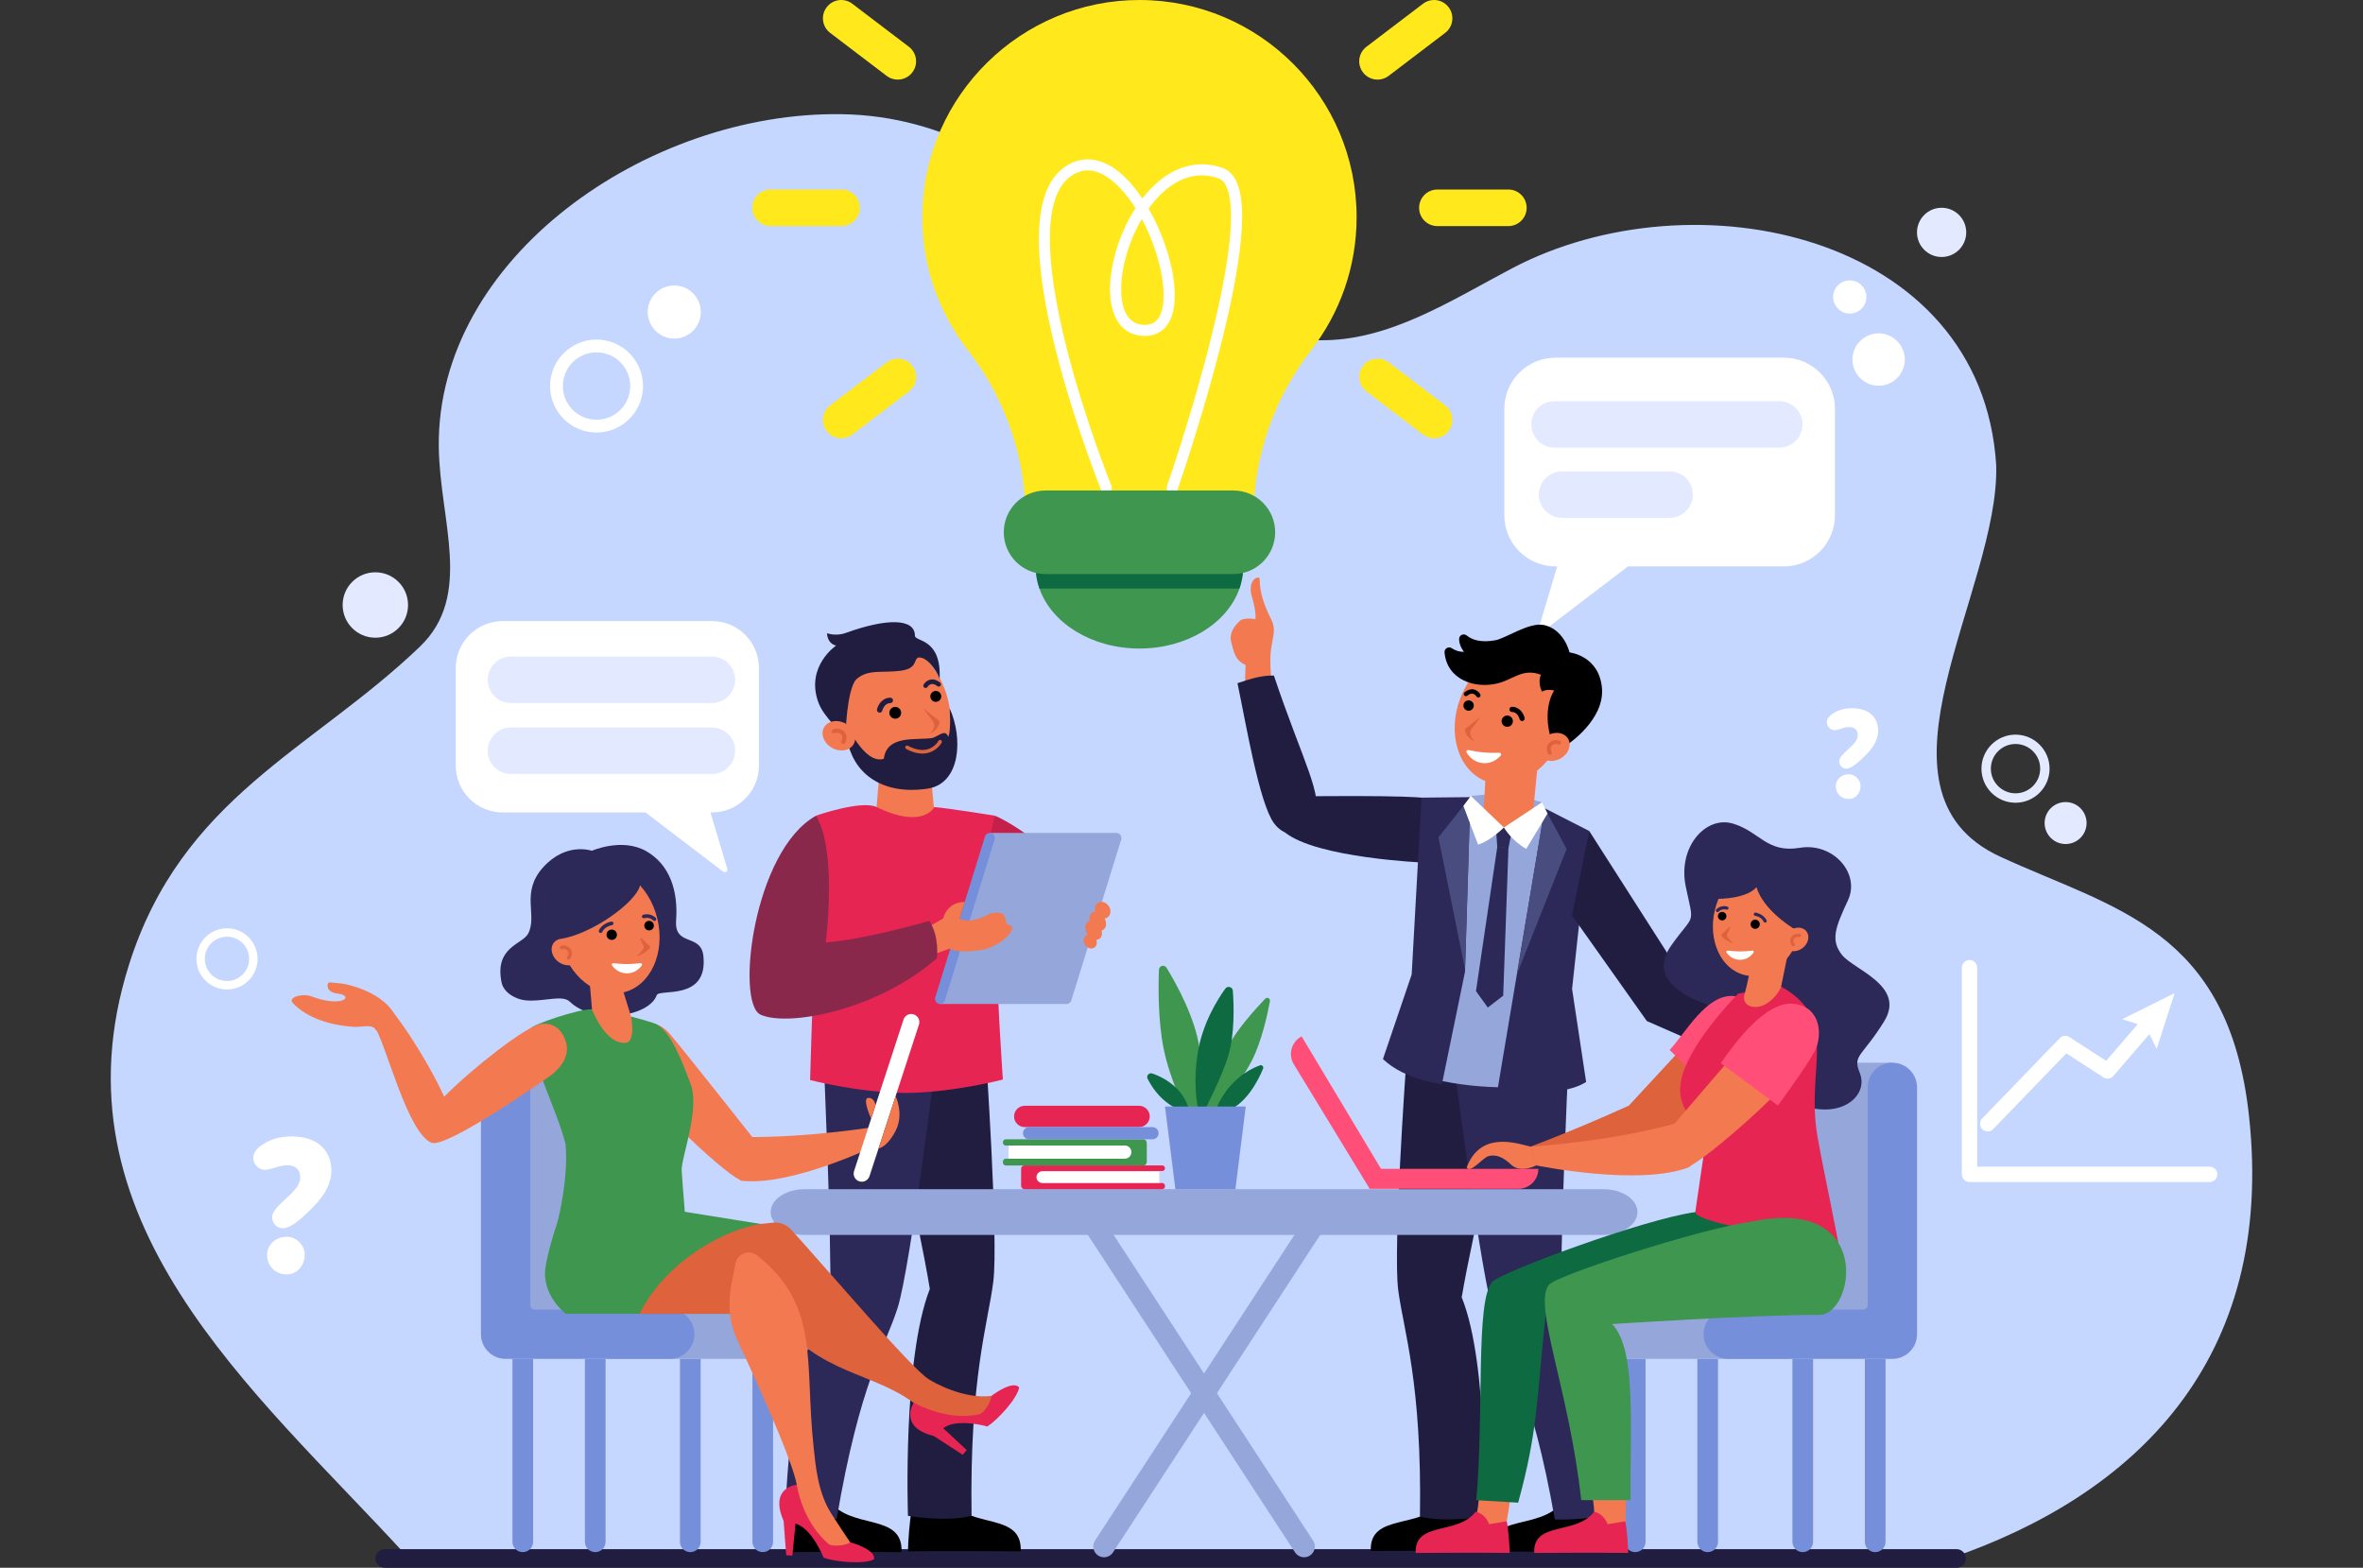 <?xml version="1.0" encoding="utf-8"?>
<!-- Generator: Adobe Illustrator 26.0.3, SVG Export Plug-In . SVG Version: 6.00 Build 0)  -->
<svg version="1.1" id="Layer_1" xmlns="http://www.w3.org/2000/svg" xmlns:xlink="http://www.w3.org/1999/xlink" x="0px" y="0px"
	 viewBox="0 0 526 349" style="enable-background:new 0 0 526 349;" xml:space="preserve">
<rect x="0" y="0" width="526" height="349" fill="#333333" stroke="none"/>
<style type="text/css">
	.st0{fill:#C5D6FF;}
	.st1{fill:#FFFFFF;}
	.st2{fill:#E3EAFF;}
	.st3{fill:#201D40;}
	.st4{fill:#F37A50;}
	.st5{fill:#DE623C;}
	.st6{fill:#2C2858;}
	.st7{fill:#E62552;}
	.st8{fill:#C4204A;}
	.st9{fill:#95A6DB;}
	.st10{fill:#768FDB;}
	.st11{fill:#8A284C;}
	.st12{fill:#494C7F;}
	.st13{fill:#0E6A41;}
	.st14{fill:#FF4F78;}
	.st15{fill:#3F964F;}
	.st16{fill:#FFE91D;}
</style>
<g>
	<g>
		<path class="st0" d="M90,345.81c-33.49-36.46-79.25-74.11-61.31-130.98c11.8-37.41,40.75-47.83,64.8-70.9
			c11.87-11.38,4.41-27.95,4.18-44.4c-0.5-42.11,46.5-74.79,89.71-74.11c46.8,0.74,67.06,47.79,106.32,50.32
			c15.42,0.24,29.22-8.81,42.86-16c40.42-21.3,104.55-7.72,107.79,43.78c0.84,27.81-30.82,72.56,0.9,87.19
			c25.28,11.66,50.81,15.95,55.37,57.65c5.96,54.58-25.56,84.53-66.63,98.58L90,345.81z"/>
		<g>
			<path class="st1" d="M111.9,138.26h46.6c5.77,0,10.44,4.68,10.44,10.44v21.72c0,5.77-4.68,10.44-10.44,10.44h-0.35l3.74,12.53
				c0.16,0.55-0.47,0.99-0.93,0.64l-17.27-13.17h-31.8c-5.77,0-10.44-4.68-10.44-10.44V148.7
				C101.45,142.93,106.13,138.26,111.9,138.26z"/>
			<path class="st2" d="M158.47,156.5h-44.74c-2.86,0-5.17-2.31-5.17-5.17l0,0c0-2.85,2.31-5.17,5.17-5.17h44.74
				c2.86,0,5.17,2.31,5.17,5.17l0,0C163.64,154.18,161.33,156.5,158.47,156.5z"/>
			<path class="st2" d="M158.47,172.29h-44.74c-2.86,0-5.17-2.31-5.17-5.17l0,0c0-2.86,2.31-5.17,5.17-5.17h44.74
				c2.86,0,5.17,2.31,5.17,5.17l0,0C163.64,169.97,161.33,172.29,158.47,172.29z"/>
		</g>
		<g>
			<path class="st1" d="M397.07,79.62h-50.82c-6.29,0-11.39,5.1-11.39,11.39v23.69c0,6.29,5.1,11.39,11.39,11.39h0.38l-4.08,13.66
				c-0.18,0.6,0.51,1.08,1.01,0.7l18.83-14.36h34.68c6.29,0,11.39-5.1,11.39-11.39V91.01C408.46,84.72,403.36,79.62,397.07,79.62z"
				/>
			<path class="st2" d="M396.06,99.65h-50.02c-2.86,0-5.17-2.31-5.17-5.17v0c0-2.85,2.31-5.17,5.17-5.17h50.02
				c2.85,0,5.17,2.31,5.17,5.17v0C401.23,97.33,398.92,99.65,396.06,99.65z"/>
			<path class="st2" d="M371.66,115.28H347.7c-2.85,0-5.17-2.31-5.17-5.17v0c0-2.86,2.31-5.17,5.17-5.17h23.96
				c2.85,0,5.17,2.31,5.17,5.17v0C376.83,112.96,374.52,115.28,371.66,115.28z"/>
		</g>
		<g>
			<path class="st1" d="M57.94,255.15c1.93-1.46,4.24-2.18,6.93-2.18c5.82,0,8.9,3.17,8.9,7.62c0,2.57-1.24,5.18-3.77,7.79
				c-3.21,3.38-5.52,5.05-6.98,5.05c-1.41,0-2.44-1.11-2.44-2.44c0-1.2,1.11-2.4,3.04-4.15c0.13-0.13,0.26-0.26,0.34-0.3
				c2.18-2.01,2.87-3.12,2.87-4.49c0-1.71-1.16-2.65-2.83-2.65c-0.77,0-1.67,0.17-2.74,0.51c-1.07,0.34-1.84,0.51-2.31,0.51
				c-1.2,0-2.57-1.03-2.57-2.74C56.4,256.77,56.91,255.92,57.94,255.15z M63.81,283.7c-2.61,0-4.37-1.97-4.37-4.37
				c0-2.05,1.76-4.02,4.37-4.02c2.27,0,4.02,1.97,4.02,4.02C67.83,281.69,66.16,283.7,63.81,283.7z"/>
		</g>
		<g>
			<path class="st1" d="M407.66,159.09c1.27-0.96,2.79-1.44,4.56-1.44c3.83,0,5.86,2.08,5.86,5.01c0,1.69-0.82,3.41-2.48,5.12
				c-2.11,2.22-3.63,3.32-4.59,3.32c-0.93,0-1.6-0.73-1.6-1.6c0-0.79,0.73-1.58,2-2.73c0.08-0.08,0.17-0.17,0.23-0.2
				c1.44-1.32,1.89-2.05,1.89-2.96c0-1.13-0.76-1.75-1.86-1.75c-0.51,0-1.1,0.11-1.8,0.34c-0.7,0.23-1.21,0.34-1.52,0.34
				c-0.79,0-1.69-0.68-1.69-1.8C406.64,160.16,406.98,159.6,407.66,159.09z M411.51,177.87c-1.72,0-2.87-1.3-2.87-2.87
				c0-1.35,1.15-2.65,2.87-2.65c1.49,0,2.65,1.29,2.65,2.65C414.16,176.54,413.06,177.87,411.51,177.87z"/>
		</g>
		<g>
			<g>
				<path class="st1" d="M491.86,263.13h-53.45c-0.94,0-1.71-0.77-1.71-1.71v-46.01c0-0.94,0.77-1.71,1.71-1.71
					c0.94,0,1.71,0.77,1.71,1.71v44.3h51.74c0.94,0,1.71,0.77,1.71,1.71C493.57,262.36,492.81,263.13,491.86,263.13z"/>
			</g>
			<g>
				<g>
					<path class="st1" d="M442.46,251.88c-0.43,0-0.86-0.16-1.19-0.48c-0.68-0.66-0.7-1.74-0.04-2.42l17.27-17.87
						c0.57-0.59,1.47-0.69,2.16-0.25l8.17,5.3l8.61-10.01c0.62-0.72,1.7-0.8,2.41-0.18c0.72,0.62,0.8,1.7,0.18,2.41l-9.59,11.14
						c-0.56,0.65-1.51,0.79-2.23,0.32l-8.24-5.35l-16.29,16.86C443.35,251.71,442.91,251.88,442.46,251.88z"/>
				</g>
				<g>
					<g>
						<polygon class="st1" points="480.08,233.49 477.64,228.56 472.39,226.88 484.07,221.08 						"/>
					</g>
				</g>
			</g>
		</g>
		<g>
			<path class="st1" d="M132.79,96.29c-5.71,0-10.35-4.64-10.35-10.35c0-5.71,4.64-10.35,10.35-10.35c5.71,0,10.35,4.64,10.35,10.35
				C143.14,91.65,138.49,96.29,132.79,96.29z M132.79,78.44c-4.14,0-7.5,3.37-7.5,7.5c0,4.14,3.37,7.5,7.5,7.5
				c4.14,0,7.5-3.37,7.5-7.5C140.29,81.8,136.92,78.44,132.79,78.44z"/>
		</g>
		<g>
			<path class="st2" d="M448.65,178.7c-4.18,0-7.58-3.4-7.58-7.58c0-4.18,3.4-7.58,7.58-7.58c4.18,0,7.58,3.4,7.58,7.58
				C456.23,175.29,452.83,178.7,448.65,178.7z M448.65,165.62c-3.03,0-5.49,2.47-5.49,5.49c0,3.03,2.47,5.49,5.49,5.49
				s5.49-2.46,5.49-5.49C454.15,168.08,451.68,165.62,448.65,165.62z"/>
		</g>
		<g>
			<path class="st1" d="M50.53,220.27c-3.75,0-6.81-3.05-6.81-6.81s3.05-6.81,6.81-6.81c3.75,0,6.81,3.05,6.81,6.81
				S54.28,220.27,50.53,220.27z M50.53,208.52c-2.72,0-4.93,2.21-4.93,4.93c0,2.72,2.21,4.93,4.93,4.93c2.72,0,4.93-2.21,4.93-4.93
				C55.46,210.74,53.25,208.52,50.53,208.52z"/>
		</g>
		
			<ellipse transform="matrix(0.16 -0.987 0.987 0.16 280.63 462.022)" class="st1" cx="411.84" cy="66.09" rx="3.7" ry="3.7"/>
		<path class="st2" d="M90.83,134.68c0,4.02-3.26,7.28-7.28,7.28c-4.02,0-7.28-3.26-7.28-7.28c0-4.02,3.26-7.28,7.28-7.28
			C87.57,127.4,90.83,130.66,90.83,134.68z"/>
		<path class="st2" d="M437.68,51.73c0,3.02-2.45,5.48-5.48,5.48c-3.02,0-5.48-2.45-5.48-5.48c0-3.02,2.45-5.48,5.48-5.48
			C435.22,46.25,437.68,48.7,437.68,51.73z"/>
		<path class="st2" d="M464.47,183.22c0,2.58-2.09,4.67-4.67,4.67c-2.58,0-4.67-2.09-4.67-4.67s2.09-4.67,4.67-4.67
			C462.38,178.54,464.47,180.64,464.47,183.22z"/>
		<path class="st1" d="M424.01,80.04c0,3.22-2.61,5.83-5.83,5.83c-3.22,0-5.83-2.61-5.83-5.83c0-3.22,2.61-5.83,5.83-5.83
			C421.4,74.22,424.01,76.83,424.01,80.04z"/>
		<path class="st1" d="M156,69.46c0,3.26-2.65,5.91-5.91,5.91c-3.26,0-5.91-2.65-5.91-5.91c0-3.26,2.65-5.91,5.91-5.91
			C153.35,63.55,156,66.2,156,69.46z"/>
	</g>
	<path class="st3" d="M435.54,349H85.65c-1.14,0-2.07-0.93-2.07-2.07l0,0c0-1.14,0.93-2.07,2.07-2.07h349.88
		c1.14,0,2.07,0.93,2.07,2.07l0,0C437.6,348.07,436.68,349,435.54,349z"/>
	<g>
		<g>
			<polygon id="v-2_2_" class="st4" points="201.39,168 201.4,168 206.77,168.02 207.98,180.71 201.71,184.02 195.03,180.75 
				196.11,168.02 			"/>
			<g>
				<path class="st4" d="M186.64,162.41c3.31,8.26,11.24,12.85,17.73,10.25c6.49-2.6,9.07-11.4,5.76-19.66
					c-3.31-8.26-11.24-12.85-17.73-10.25C185.91,145.35,183.33,154.15,186.64,162.41z"/>
				<path d="M207.31,155.72c0.38,0.55,1.14,0.69,1.69,0.3c0.55-0.38,0.69-1.14,0.3-1.69c-0.38-0.55-1.14-0.69-1.69-0.3
					C207.06,154.41,206.92,155.17,207.31,155.72z"/>
				<path d="M198.2,159.43c0.41,0.6,1.23,0.74,1.83,0.33c0.6-0.41,0.74-1.23,0.33-1.83c-0.41-0.6-1.23-0.74-1.83-0.33
					C197.94,158.01,197.79,158.83,198.2,159.43z"/>
				<path class="st5" d="M205.46,157.66c1.64,1.3,3.7,2.86,3.7,2.86s0.02,1.98-2.29,2.84c0.84-0.76,1.57-1.77,0.7-2.94
					C206.69,159.25,205.46,157.66,205.46,157.66z"/>
				<g>
					<path class="st3" d="M195.81,158.64c-0.05,0-0.09-0.01-0.14-0.02c-0.33-0.08-0.53-0.4-0.45-0.73c0.21-0.89,1.1-2.57,2.95-2.58
						c0.34,0,0.61,0.27,0.61,0.6c0,0.33-0.27,0.61-0.6,0.61c-1.37,0.01-1.77,1.63-1.78,1.65
						C196.33,158.45,196.08,158.64,195.81,158.64z"/>
				</g>
				<g>
					<path class="st3" d="M206.03,153.15c-0.09,0-0.17-0.02-0.26-0.07c-0.24-0.14-0.32-0.45-0.18-0.69
						c0.02-0.04,0.55-0.93,1.56-1.11c0.69-0.13,1.39,0.1,2.11,0.67c0.22,0.17,0.25,0.49,0.08,0.71c-0.17,0.22-0.49,0.25-0.71,0.08
						c-0.47-0.38-0.91-0.53-1.29-0.46c-0.55,0.1-0.87,0.62-0.87,0.63C206.38,153.06,206.21,153.15,206.03,153.15z"/>
				</g>
				<path class="st3" d="M182.12,156.24c-2.8-7.96,4.01-12.54,4.01-12.54s-1.83-0.16-2.05-2.73c1.37,0.43,2.9,0.4,4.25-0.09
					c9.08-3.29,15.33-3.24,15.33,0.64c0,1.38,5.99,0.44,5.49,9.74c0.04-0.66-2.11-4.48-4.13-4.86c-2.03-0.38-0.2,2.32-4.43,2.9
					c-4.27,0.59-7.41-0.45-10.01,1.96c-2.04,2.1-2.55,12.78-2.24,13.43C187.64,163.21,183.35,159.74,182.12,156.24z"/>
				<path class="st3" d="M211.38,157.66c0,0,0.39,4.85-0.31,6.35c-0.73-1.94-2.29,0.12-3.76,0.31c-3.54,0.47-9.94-0.71-10.57,4.6
					c-4.33,1.37-8.39-7.9-8.39-7.9c-0.25,10.36,7.33,16.24,18.24,14.52C213.77,174.39,214.44,164.39,211.38,157.66z"/>
				<g>
					<path class="st5" d="M203.91,167.59c-0.7-0.17-1.43-0.45-2.19-0.86c-0.2-0.11-0.27-0.35-0.17-0.55
						c0.11-0.2,0.35-0.27,0.55-0.17c1.68,0.9,3.18,1.15,4.47,0.76c1.59-0.49,2.32-1.83,2.33-1.84c0.1-0.2,0.35-0.27,0.55-0.17
						c0.2,0.1,0.27,0.35,0.17,0.54c-0.03,0.07-0.88,1.64-2.79,2.23C205.92,167.82,204.95,167.83,203.91,167.59z"/>
				</g>
				<g>
					<path class="st4" d="M188.25,161.08c1.82,1.02,2.62,3.07,1.78,4.56c-0.84,1.49-3,1.87-4.82,0.85
						c-1.82-1.02-2.62-3.07-1.78-4.56C184.27,160.44,186.42,160.06,188.25,161.08z"/>
					<g>
						<path class="st5" d="M187.97,165.55c0.06-0.04,0.1-0.09,0.14-0.16c0.5-0.93,0.42-1.87-0.22-2.53
							c-0.65-0.67-1.71-0.87-2.51-0.46c-0.23,0.11-0.32,0.39-0.2,0.61c0.11,0.23,0.39,0.32,0.61,0.2c0.44-0.22,1.07-0.1,1.44,0.28
							c0.36,0.37,0.38,0.88,0.07,1.46c-0.12,0.22-0.04,0.5,0.19,0.62C187.65,165.67,187.83,165.65,187.97,165.55z"/>
					</g>
				</g>
			</g>
		</g>
		<path d="M207.6,337.4c1.14-3.1,3.59-3.45,3.59-3.45c4.75,6.55,16.41,2.53,16.02,11.39c-17.73-0.11-25.1,0-25.1,0
			c0.02-2.04,0.37-6.87,0.78-8.76l0.92,0.17L207.6,337.4z"/>
		<path d="M181.07,337.57c1.14-3.1,3.59-3.45,3.59-3.45c4.75,6.55,16.41,2.53,16.02,11.39c-17.73-0.11-25.1,0-25.1,0
			c0.02-2.04,0.37-6.87,0.78-8.76l0.92,0.17L181.07,337.57z"/>
		<path class="st3" d="M219.4,233.93c0,0,2.88,41.99,1.71,51.33c-1.17,9.34-5.31,21.3-4.84,52.18c-5.78,1.45-14.16,0-14.16,0
			s-1.24-34.92,4.87-50.51c-2.48-15.15-10.46-49.85-10.46-49.85L219.4,233.93z"/>
		<path class="st6" d="M208.46,235.08c0,0-5.81,47.14-8.66,56.09c-2.85,8.94-8.4,16.5-13.55,46.92c-5.94,0.3-11.47,0-11.47,0
			s0.8-38.59,10.05-47.36c0.31-15.36-1.5-55.34-1.5-55.34L208.46,235.08z"/>
		<g id="v_62_">
			<path id="h-5_2_" class="st7" d="M181.66,181.57c0,0,10.1-3.53,13.46-1.91c10.46,5.04,12.86,0,12.86,0
				c3.34,0.29,13.44,1.91,13.44,1.91c0,11.27,0.75,22.58,0.55,31.11c-0.14,7.43,1.27,27.64,1.27,27.64s-11.13,2.92-21.66,2.99
				c-10.53-0.07-21.25-2.88-21.25-2.88s0.56-20.47,1.03-28.08C181.2,203.83,181.66,192.81,181.66,181.57z"/>
		</g>
		<g id="c_4752_">
			<path id="c_4760_" class="st8" d="M239.37,198.32c-4.17-9.94-16.54-16.27-17.95-16.75l-2.87,12.77
				c5.94,3.51,10.25,7.31,10.25,7.31c-0.73,3.55-0.61,7.04-2.67,11.54c0,0,1.79-2.47,3.99-1.01c2.14,1.42,6.08-1.48,6.08-1.48
				S242.55,205.92,239.37,198.32z"/>
		</g>
		<g id="c_4746_">
			<g id="c_4751_">
				<g id="c_4754_">
					<path id="c_4759_" class="st9" d="M237.05,223.45c0.07,0.02,0.14,0.04,0.22,0.04h0.24c0.43-0.05,0.82-0.34,0.96-0.79
						l11.11-35.82c0.02-0.07,0.04-0.14,0.04-0.22c0.01-0.05,0-0.09,0-0.14c0-0.03,0-0.06,0-0.09c0-0.03-0.01-0.05-0.01-0.07
						c-0.07-0.41-0.35-0.76-0.77-0.89c-0.07-0.02-0.14-0.04-0.21-0.05c-0.08-0.01-0.16-0.01-0.24,0H220.4L209.2,223.5h27.87
						L237.05,223.45z"/>
					<path id="c_4757_" class="st10" d="M220.66,185.48c-0.6-0.18-1.23,0.15-1.41,0.74l-11.04,35.73l-0.03,0.08
						c-0.18,0.59,0.15,1.22,0.74,1.41l0,0c0.6,0.18,1.23-0.15,1.41-0.74l11.07-35.82C221.59,186.29,221.25,185.66,220.66,185.48z"/>
				</g>
			</g>
			<path id="c_4748_" class="st4" d="M241.79,208.2c0.1-0.07,0.22-0.11,0.33-0.15c-0.01-0.02-0.03-0.03-0.04-0.05
				c-0.7-1.05-0.65-2.3,0.1-2.8c0.12-0.08,0.26-0.14,0.4-0.17c-0.2-0.78-0.02-1.52,0.52-1.88c0.21-0.14,0.46-0.2,0.72-0.2
				c-0.25-0.76-0.05-1.57,0.55-1.96c0.75-0.5,1.85-0.18,2.44,0.72c0.59,0.9,0.46,2.03-0.29,2.53c-0.19,0.13-0.4,0.2-0.62,0.22
				c0.5,0.98,0.4,2.05-0.28,2.5c-0.12,0.08-0.26,0.14-0.4,0.17c0.2,0.78,0.02,1.52-0.52,1.88c-0.2,0.13-0.43,0.2-0.67,0.2
				c0.25,0.67,0.09,1.39-0.44,1.74c-0.64,0.42-1.56,0.15-2.06-0.61C241.05,209.58,241.15,208.62,241.79,208.2z"/>
			<path class="st4" d="M207.4,205.94l2.55-1.48c0,0,0.71-3.62,4.8-3.7c-0.47,1.52-1.14,3.7-1.14,3.7s2.02,1.56,6.8-1.11
				c4.67-1.05,2.68,2.36,4.23,2.6c2.29,0.36-1.67,4.85-6.33,5.54c-6.04,0.89-6.75-0.35-6.75-0.35l-3.42,1.19L207.4,205.94z"/>
			<path id="c_4747_" class="st11" d="M183.81,209.8c8.52-0.6,23.06-4.8,23.06-4.8c2.33,3.57,1.68,8.31,1.68,8.31
				c-13.23,11.6-33.15,15.35-39.26,12.56c-5.58-2.55-1.64-36.51,12.37-44.29l0,0C186.46,189.7,183.81,209.8,183.81,209.8z"/>
		</g>
		<g>
			<path d="M321.16,334.25c-4.75,6.33-16.41,2.45-16.02,11.01c17.73-0.11,25.1,0,25.1,0c-0.02-1.97-0.37-6.64-0.78-8.47
				L321.16,334.25z"/>
			<path d="M347.69,334.42c-4.75,6.33-16.41,2.45-16.02,11.01c17.73-0.11,25.1,0,25.1,0c-0.02-1.97-0.37-6.64-0.78-8.47
				L347.69,334.42z"/>
			<path class="st3" d="M312.95,237.55c0,0-2.88,40.6-1.71,49.62c1.17,9.03,5.31,20.6,4.84,50.45c5.78,1.4,14.16,0,14.16,0
				s1.24-33.76-4.87-48.83c2.48-14.65,10.46-48.19,10.46-48.19L312.95,237.55z"/>
			<path class="st6" d="M323.89,238.66c0,0,5.81,45.58,8.66,54.22c2.85,8.64,8.4,15.95,13.55,45.36c5.94,0.29,13.02-1.18,13.02-1.18
				s-2.35-36.13-11.6-44.61c-0.31-14.85,1.5-53.5,1.5-53.5L323.89,238.66z"/>
			<g>
				<g>
					<g>
						<path class="st4" d="M347.57,164.1c-3.15,7.87-10.72,12.25-16.9,9.78c-6.18-2.47-8.64-10.86-5.49-18.74
							c3.15-7.87,10.72-12.25,16.9-9.78C348.26,147.84,350.72,156.23,347.57,164.1z"/>
						<path d="M327.86,157.72c-0.37,0.53-1.09,0.65-1.61,0.29c-0.53-0.37-0.65-1.09-0.29-1.61c0.37-0.53,1.09-0.65,1.61-0.29
							C328.1,156.47,328.23,157.2,327.86,157.72z"/>
						<path d="M336.54,161.26c-0.4,0.57-1.18,0.71-1.75,0.31c-0.57-0.4-0.71-1.18-0.31-1.75c0.4-0.57,1.18-0.71,1.75-0.31
							C336.8,159.91,336.94,160.69,336.54,161.26z"/>
						<path class="st5" d="M329.62,159.57c-1.57,1.23-3.52,2.72-3.52,2.72s-0.02,1.89,2.19,2.71c-0.8-0.72-1.5-1.69-0.67-2.8
							C328.45,161.09,329.62,159.57,329.62,159.57z"/>
						<g>
							<path d="M338.82,160.51c-0.26,0-0.5-0.18-0.56-0.44c-0.02-0.06-0.4-1.57-1.69-1.57c-0.32,0-0.58-0.26-0.58-0.58
								c0-0.32,0.26-0.58,0.58-0.58c1.76,0.01,2.61,1.61,2.81,2.46c0.07,0.31-0.12,0.62-0.43,0.7
								C338.91,160.5,338.87,160.51,338.82,160.51z"/>
						</g>
						<g>
							<path d="M329.08,155.27c-0.16,0-0.32-0.08-0.41-0.24c-0.01-0.01-0.32-0.51-0.84-0.6c-0.36-0.06-0.78,0.08-1.22,0.44
								c-0.21,0.17-0.51,0.13-0.68-0.08c-0.17-0.21-0.13-0.51,0.08-0.68c0.68-0.54,1.35-0.76,2.01-0.64
								c0.96,0.18,1.46,1.02,1.48,1.06c0.13,0.23,0.06,0.52-0.17,0.66C329.24,155.25,329.16,155.27,329.08,155.27z"/>
						</g>
						<path d="M345.37,164.92c-2.28-7.33,0.6-11.22,0.6-11.22c-1.96-0.39-2.72,0.28-2.72,0.28c-1.07-2.19-0.24-3.76-0.24-3.76
							c-4.04-1.58-6.06,1.04-9.71,1.92c-5,1.21-11.17-0.78-11.75-6.88c-0.08-0.88,0.89-1.45,1.62-0.96c0.68,0.46,1.59,0.83,2.72,0.8
							c0,0-1.05-1.18-1.1-2.81c-0.03-0.9,1.03-1.39,1.72-0.81c1.04,0.86,2.97,1.68,6.4,1.04c2.29-0.43,7.52-4.09,10.78-3.38
							c2.67,0.58,4.78,2.85,5.69,6.1c0,0,6.55,0.68,7.21,7.89c0.65,7.09-7.56,12.52-7.56,12.52L345.37,164.92z"/>
						<path class="st4" d="M344.48,163.7c-1.74,0.98-2.49,2.93-1.68,4.35c0.8,1.42,2.86,1.77,4.6,0.79
							c1.74-0.98,2.49-2.93,1.68-4.35C348.27,163.07,346.21,162.72,344.48,163.7z"/>
						<g>
							<path class="st5" d="M344.76,167.96c-0.05-0.04-0.1-0.09-0.13-0.15c-0.48-0.88-0.41-1.79,0.2-2.41
								c0.62-0.64,1.63-0.83,2.39-0.45c0.22,0.11,0.3,0.37,0.19,0.59c-0.11,0.22-0.37,0.3-0.59,0.19c-0.42-0.21-1.02-0.09-1.37,0.27
								c-0.34,0.35-0.36,0.84-0.06,1.39c0.12,0.21,0.04,0.48-0.17,0.59C345.07,168.07,344.89,168.05,344.76,167.96z"/>
						</g>
						<path class="st1" d="M326.46,167.52c-0.17-0.28,0.07-0.62,0.39-0.56c0.81,0.17,2.15,0.42,3.44,0.54
							c1.29,0.12,2.66,0.1,3.48,0.08c0.33-0.01,0.5,0.37,0.29,0.62c-0.67,0.75-2,1.85-3.98,1.68
							C328.1,169.7,326.98,168.37,326.46,167.52z"/>
					</g>
				</g>
			</g>
			<path class="st3" d="M318.13,177.84c0,0,0.3-0.8-25.22-0.6l-6.84,8.09c7.08,5.68,30.8,6.69,30.8,6.69L318.13,177.84z"/>
			<polygon class="st9" points="327.41,177.18 335.46,176.43 343.24,178.6 334.47,187.63 			"/>
			<path class="st4" d="M330.2,181.32c3.28,2.69,3.95,4.55,10.92,0.95l1.04-10.71l-11.34-0.89L330.2,181.32z"/>
			<path class="st9" d="M345.31,182.91L345.31,182.91l-2.39-0.94l0.32-3.37l-6.62,5.31l-1.87,0.3l-1.79-0.62l-5.57-6.41l-0.29,3.37
				l-2.1,0.42l0,0l-7.59,1.23l-0.9,42.13l-2.99,14.33c10.07,3.35,21.33,4.19,32.41,2.66l-0.37-14.39l7.87-41.17L345.31,182.91z"/>
			<polygon class="st6" points="333.3,188.47 328.55,220.63 331.18,224.29 334.61,221.65 335.78,188.73 			"/>
			<polygon class="st6" points="333.02,184.67 334.76,184.21 336.53,184.98 335.78,188.8 333.29,188.57 			"/>
			<g>
				<path class="st6" d="M327.3,177.45l-1.19,38.86l-5.14,25.02c0,0-8.13-0.82-13.13-5.57l6.4-18.84l2.19-39.36L327.3,177.45z"/>
				<polygon class="st12" points="327.3,177.45 326.11,215.78 320.19,186.4 				"/>
			</g>
			<g>
				<path class="st6" d="M343.85,179.93l-10.56,62.99c0,0,14.01,1.72,19.78-2.07l-3.13-20.71l3.82-35.15L343.85,179.93z"/>
				<polygon class="st12" points="343.85,179.93 337.68,216.85 348.73,189 				"/>
			</g>
			<path class="st4" d="M274.06,142.89c0.56,1.97,0.73,4.09,3.22,5.14c0,0-0.37,6.52-0.09,11.87c0,0,6.03-6.8,6.03-6.81
				c-0.35-2.16-0.63-6.24-0.29-8.55c0.09-0.6,0.2-1.2,0.3-1.8c0.26-1.46,0.69-2.96-0.2-4.72c-3.44-6.82-2.28-9.06-2.76-9.4
				c-0.77-0.34-2.58,1.03-1.56,4.38c0.99,3.24,0.75,4.83,0.75,4.83s-2.6-0.49-3.53,0.42C275.51,138.67,273.41,140.59,274.06,142.89z
				"/>
			<path class="st3" d="M275.46,152.08c3.52-1.17,5.37-1.7,8.1-1.7c6.46,19.26,11.07,26.52,9.15,32.05
				c-1.6,4.61-6.67,4.24-9.15,0.79C280.29,178.66,277.4,161.35,275.46,152.08z"/>
			<polygon class="st3" points="353.76,184.99 374.13,216.85 398.31,230.51 390.86,237.93 366.59,227.3 349.94,203.8 			"/>
			<path class="st1" d="M334.76,184.21c0,0-3,3.02-5.75,3.8l-3.26-8.61l1.66-2.22L334.76,184.21z"/>
			<path class="st1" d="M334.76,184.21c0,0,1.71,2.93,4.98,4.76l4.74-7.87l-1.24-2.5L334.76,184.21z"/>
		</g>
		<g id="с_1_">
			<path id="с_9_" class="st9" d="M356.92,274.91H179.12c-4.18,0-7.57-2.28-7.57-5.09l0,0c0-2.81,3.39-5.09,7.57-5.09h177.81
				c4.18,0,7.57,2.28,7.57,5.09l0,0C364.49,272.63,361.1,274.91,356.92,274.91z"/>
			<g>
				<path class="st9" d="M245.76,346.66L245.76,346.66c-1.91,0-3.05-2.11-2.01-3.71L290.69,271l4.02,2.62l-46.95,71.95
					C247.32,346.25,246.57,346.66,245.76,346.66z"/>
			</g>
			<g>
				<path class="st9" d="M290.28,346.66L290.28,346.66c1.91,0,3.05-2.11,2.01-3.71L245.34,271l-4.02,2.62l46.95,71.95
					C288.72,346.25,289.47,346.66,290.28,346.66z"/>
			</g>
		</g>
		<g id="с">
			<path id="с_8_" class="st10" d="M364,345.52L364,345.52c-1.27,0-2.3-1.03-2.3-2.3V302.5h4.6v40.72
				C366.3,344.49,365.27,345.52,364,345.52z"/>
			<path id="с_7_" class="st10" d="M380.13,345.52L380.13,345.52c-1.27,0-2.3-1.03-2.3-2.3V302.5h4.6v40.72
				C382.43,344.49,381.4,345.52,380.13,345.52z"/>
			<path id="с_6_" class="st10" d="M401.29,345.52L401.29,345.52c-1.27,0-2.3-1.03-2.3-2.3V302.5h4.6v40.72
				C403.59,344.49,402.56,345.52,401.29,345.52z"/>
			<path id="с_5_" class="st10" d="M417.42,345.52L417.42,345.52c-1.27,0-2.3-1.03-2.3-2.3V302.5h4.6v40.72
				C419.72,344.49,418.69,345.52,417.42,345.52z"/>
			<path id="с_4_" class="st9" d="M391.99,242.06v48.46c0,0.55-0.45,1-1,1h-30.05c-3.03,0-5.49,2.46-5.49,5.49l0,0
				c0,3.03,2.46,5.49,5.49,5.49h31.05h5.49c3.03,0,5.49-2.46,5.49-5.49v-5.49v-49.46c0-3.03-2.46-5.49-5.49-5.49l0,0
				C394.45,236.57,391.99,239.03,391.99,242.06z"/>
			<rect id="с_3_" x="397.48" y="236.57" class="st9" width="23.76" height="55.84"/>
			<path id="с_2_" class="st10" d="M415.75,242.06v48.46c0,0.55-0.45,1-1,1H384.7c-3.03,0-5.49,2.46-5.49,5.49l0,0
				c0,3.03,2.46,5.49,5.49,5.49h31.05h5.49c3.03,0,5.49-2.46,5.49-5.49v-5.49v-49.46c0-3.03-2.46-5.49-5.49-5.49h0
				C418.2,236.57,415.75,239.03,415.75,242.06z"/>
		</g>
		<g id="с_12_">
			<path id="с_19_" class="st10" d="M169.79,345.52L169.79,345.52c1.27,0,2.3-1.03,2.3-2.3V302.5h-4.6v40.72
				C167.49,344.49,168.52,345.52,169.79,345.52z"/>
			<path id="с_18_" class="st10" d="M153.66,345.52L153.66,345.52c1.27,0,2.3-1.03,2.3-2.3V302.5h-4.6v40.72
				C151.36,344.49,152.39,345.52,153.66,345.52z"/>
			<path id="с_17_" class="st10" d="M132.5,345.52L132.5,345.52c1.27,0,2.3-1.03,2.3-2.3V302.5h-4.6v40.72
				C130.2,344.49,131.23,345.52,132.5,345.52z"/>
			<path id="с_16_" class="st10" d="M116.37,345.52L116.37,345.52c1.27,0,2.3-1.03,2.3-2.3V302.5h-4.6v40.72
				C114.07,344.49,115.1,345.52,116.37,345.52z"/>
			<path id="с_15_" class="st9" d="M141.8,242.06v48.46c0,0.55,0.45,1,1,1h30.05c3.03,0,5.49,2.46,5.49,5.49l0,0
				c0,3.03-2.46,5.49-5.49,5.49H141.8h-5.49c-3.03,0-5.49-2.46-5.49-5.49v-5.49v-49.46c0-3.03,2.46-5.49,5.49-5.49h0
				C139.34,236.57,141.8,239.03,141.8,242.06z"/>
			
				<rect id="с_14_" x="112.55" y="236.57" transform="matrix(-1 -1.224647e-16 1.224647e-16 -1 248.863 528.979)" class="st9" width="23.76" height="55.84"/>
			<path id="с_13_" class="st10" d="M118.04,242.06v48.46c0,0.55,0.45,1,1,1h30.05c3.03,0,5.49,2.46,5.49,5.49l0,0
				c0,3.03-2.46,5.49-5.49,5.49h-31.05h-5.49c-3.03,0-5.49-2.46-5.49-5.49v-5.49v-49.46c0-3.03,2.46-5.49,5.49-5.49l0,0
				C115.58,236.57,118.04,239.03,118.04,242.06z"/>
		</g>
		<g>
			<path class="st6" d="M379.76,223.54c-5.07-1.83-12.9-5.83-7.7-13.13c5.2-7.31,5.07-4.12,3.2-12.99
				c-1.87-8.88,4.44-15.86,10.45-14.09c6.02,1.77,7.55,6.64,14.93,5.4c7.37-1.23,13.5,5.66,10.73,11.65
				c-2.78,5.98-3.96,8.86-1.37,12.17c2.6,3.31,14.29,6.88,9.41,14.81c-4.88,7.93-7.11,7.44-5.42,11.51
				c1.69,4.07-2.21,8.69-8.99,8.06c-6.78-0.63-12.92-3.2-15.41-10.77C387.12,228.59,379.76,223.54,379.76,223.54z"/>
			<path class="st4" d="M361.83,338.83l-4.01,1.2l-3.02-3.08c0.14-0.21,0.01-2.28-0.46-4.48l7.48-1.24
				C362.13,333.5,361.83,336.52,361.83,338.83z"/>
			<path class="st7" d="M357.85,339.3c-0.95-2.5-2.99-2.78-2.99-2.78c-3.96,5.28-13.68,2.04-13.35,9.18c14.78-0.09,20.92,0,20.92,0
				c-0.02-1.64-0.31-5.53-0.65-7.06l-0.77,0.14L357.85,339.3z"/>
			<path class="st4" d="M335.19,339.57l-4.17,0.29l-2.4-2.55c0.19-0.18,0.64-3.34,0.67-5.59l7.03,0.31
				C336.11,334.32,335.69,337.33,335.19,339.57z"/>
			<path class="st7" d="M331.47,339.3c-0.95-2.5-2.99-2.78-2.99-2.78c-3.96,5.28-13.68,2.04-13.35,9.18c14.78-0.09,20.92,0,20.92,0
				c-0.02-1.64-0.31-5.53-0.65-7.06l-0.77,0.14L331.47,339.3z"/>
			<path class="st13" d="M377.37,269.83c-11.39,1.53-43.46,13.42-45.25,15.57c-3.69,4.44-1.75,28.61-3.5,48.56l9.32,0.55
				c4.47-16.24,4.11-23.25,6.13-41.88c0,0,36.65,2.74,49.89-6.19C407.61,277.21,386.57,267.64,377.37,269.83z"/>
			<path class="st5" d="M362.53,246.15c2.69,0.46,3.73,2.62,4.38,6.59c-10.25,6.04-25.48,6.47-25.48,6.47l-4.85-2.4
				C336.57,256.81,348.78,252.41,362.53,246.15z"/>
			<path class="st5" d="M390.56,234.78c-4.49,6.52-21.67,20.54-24.52,20.98l-3.45-9.65c0,0,16.78-18.16,19.83-21.37
				C387.71,219.18,397.9,224.15,390.56,234.78z"/>
			<path class="st14" d="M371.66,233.74c3.6-3.88,8.28-12.63,14.38-12c6.1,0.62,6.54,7.09,4.7,10.58
				c-1.84,3.48-8.18,12.07-8.18,12.07L371.66,233.74z"/>
			<path class="st4" d="M372.76,250.14c2.58,0.89,4.06,9.03,3.33,9.65c-11.08,4.39-34.13-0.36-34.13-0.36l-1.22-4.17
				C340.74,255.26,358.2,254.19,372.76,250.14z"/>
			<path class="st7" d="M409.22,276.67c-2.53-13.07-3.63-17.7-4.68-23.86c-2.6-15.2,5.05-25.89-8.06-33.18l-9.56,1.54
				c-7.73,8.13-12.48,15.51-12.89,20.6c-0.56,6.57,5.96,10.14,5.96,10.14l-2.62,17.9c0,0-0.62,1.46,10.16,3.5
				C398.3,275.36,409.22,276.67,409.22,276.67z"/>
			<path class="st4" d="M401.36,236.64c-4.49,6.59-23.66,23.35-26.54,23.5l-2.06-10c0,0,17.42-20.41,20.47-23.66
				C398.51,220.85,408.71,225.89,401.36,236.64z"/>
			<path class="st14" d="M383.04,236.69c3.35-4.87,10.1-13.86,16.2-13.24c6.1,0.62,6.54,7.09,4.7,10.58
				c-1.84,3.48-8.18,12.07-8.18,12.07L383.04,236.69z"/>
			<path class="st4" d="M340.74,255.26c-3.52-0.87-11.19-3.44-14.27,4.63c0.77,1.48,3.61-2.18,4.83-2.51
				c1.93-0.54,3.59,0.48,5.06,1.88c2.1,2.01,5.61,0.18,5.61,0.18L340.74,255.26z"/>
			<g>
				<path class="st14" d="M338,264.64h-33.11v-4.45h37.55l0,0C342.44,262.65,340.45,264.64,338,264.64z"/>
				<path class="st14" d="M287.87,236.71l17.02,27.93l3.94-2.07l-19.09-31.86l0,0C287.56,231.85,286.72,234.54,287.87,236.71z"/>
			</g>
			<path class="st4" d="M400.85,207.18c-1.61,6.72-7.2,11.15-12.48,9.88c-5.28-1.26-8.26-7.74-6.65-14.46
				c1.61-6.72,7.2-11.15,12.48-9.88C399.48,193.98,402.46,200.46,400.85,207.18z"/>
			<path class="st4" d="M398.29,210.73l-8.78,5.44c0,0-0.78,3.88-1.17,5.14c-0.8,2.6,2.27,3.73,4.87,2.11
				c2.6-1.62,3.26-3.78,3.26-3.78L398.29,210.73z"/>
			<path class="st6" d="M381.12,200.04c2.49,0.21,7.9-0.22,9.87-2.55c1.4,4.74,7.38,9.26,12.32,11.38
				c0.2-4.87,0.16-13.82-8.56-17.54C387.89,188.4,381.12,200.04,381.12,200.04z"/>
			<path d="M384.2,204.37c-0.23,0.47-0.8,0.66-1.27,0.42c-0.47-0.23-0.66-0.8-0.42-1.27c0.23-0.47,0.8-0.66,1.27-0.42
				C384.24,203.34,384.43,203.9,384.2,204.37z"/>
			<path d="M391.62,206.2c-0.25,0.51-0.87,0.71-1.37,0.46c-0.51-0.25-0.71-0.87-0.46-1.37c0.25-0.51,0.87-0.71,1.37-0.46
				C391.66,205.08,391.87,205.7,391.62,206.2z"/>
			<g>
				<path class="st6" d="M392.75,205.35c-0.07-0.03-0.13-0.09-0.16-0.17c-0.51-1.11-1.9-1.32-1.91-1.32
					c-0.19-0.03-0.33-0.21-0.3-0.4c0.03-0.19,0.21-0.33,0.4-0.3c0.07,0.01,1.78,0.27,2.46,1.73c0.08,0.18,0.01,0.39-0.17,0.47
					C392.95,205.41,392.84,205.4,392.75,205.35z"/>
			</g>
			<g>
				<path class="st6" d="M382.14,203c-0.03-0.02-0.07-0.04-0.09-0.07c-0.14-0.14-0.14-0.36,0-0.5c1.08-1.07,2.42-0.63,2.48-0.61
					c0.19,0.06,0.28,0.27,0.22,0.45c-0.06,0.18-0.27,0.28-0.45,0.22c-0.04-0.01-0.98-0.31-1.75,0.44
					C382.44,203.05,382.27,203.07,382.14,203z"/>
			</g>
			<path class="st5" d="M384.81,206.43c-0.52,0.53-0.97,1.08-1.47,1.39c-0.17,0.11-0.22,0.33-0.12,0.5c0.4,0.71,1.57,1.29,2.28,1.6
				c0.1,0.04,0.19-0.09,0.1-0.17c-0.72-0.63-1.03-1.1-1.16-1.36c-0.06-0.13-0.06-0.28,0-0.4c0.15-0.29,0.44-0.89,0.64-1.38
				C385.15,206.43,384.94,206.29,384.81,206.43z"/>
			<path class="st4" d="M398.31,207.23c-1.28,1-1.66,2.66-0.84,3.71s2.52,1.09,3.8,0.09c1.28-1,1.66-2.66,0.84-3.71
				C401.29,206.27,399.59,206.23,398.31,207.23z"/>
			<g>
				<path class="st5" d="M399.04,210.63c-0.05-0.02-0.09-0.06-0.13-0.1c-0.49-0.66-0.54-1.39-0.12-1.97
					c0.42-0.59,1.21-0.86,1.88-0.64c0.19,0.06,0.29,0.26,0.23,0.45c-0.06,0.19-0.26,0.29-0.45,0.23c-0.36-0.12-0.84,0.05-1.08,0.38
					c-0.23,0.32-0.19,0.72,0.11,1.13c0.12,0.16,0.09,0.38-0.07,0.5C399.3,210.68,399.15,210.69,399.04,210.63z"/>
			</g>
			<path class="st15" d="M390.11,271.9c-11.39,1.53-43.51,11.94-45.3,14.09c-3.69,4.44,4.53,23.47,7.16,47.95h10.99
				c-0.11-17.45,1.28-33.5-4.09-39.19c0,0,30.79-2.05,46.14-2.05C412.83,292.71,417.16,266.27,390.11,271.9z"/>
			<path class="st1" d="M384.33,212.08c-0.15-0.21,0.01-0.49,0.27-0.46c0.64,0.08,1.71,0.18,2.73,0.18c1.02,0,2.08-0.1,2.73-0.18
				c0.25-0.03,0.42,0.26,0.27,0.46c-0.47,0.63-1.43,1.59-2.99,1.58C385.76,213.67,384.79,212.71,384.33,212.08z"/>
		</g>
		<g>
			<g>
				<path class="st4" d="M165.68,253.1c-2.17,1.45-1.57,9.33-0.75,9.73c11.31,1.38,30.4-7.99,30.4-7.99l0.75-4.19
					C196.08,250.66,180.13,253.33,165.68,253.1z"/>
				<path class="st4" d="M140.84,239.43c4.04,6.46,21.73,23.18,24.48,23.42l2.34-9.48c0,0-15.88-20.13-18.68-23.35
					C144.14,224.46,134.22,228.89,140.84,239.43z"/>
			</g>
			<path class="st6" d="M150.5,204.89c0.49-6.62-1.43-12.46-6.7-15.44c-5.35-3.02-12.05-0.06-12.05-0.06l0,0
				c0,0-5.67-2.02-10.81,3.64c-5.14,5.66-1.25,10.64-3.35,14.77c-1.25,2.45-7.58,2.95-5.94,10.91c0.47,2.3,3.23,3.84,5.57,4
				c4.11,0.27,7.94-1.32,9.61,0.27c5.49,5.24,17.66,3.34,19.36-1.45c0.53-1.49,11.47,1.39,10.38-8.73
				C156.02,207.69,150.07,210.81,150.5,204.89z"/>
			<g>
				<g>
					<g>
						<polygon class="st4" points="140.47,226.29 131.78,224.68 128.52,229.02 135.45,243.22 145.64,234.57 						"/>
					</g>
				</g>
			</g>
			<g>
				<g>
					<g>
						<path class="st15" d="M151.74,260.52c-0.15-2.7,4.22-13.8,1.92-19.38c-1.67-4.49-4.47-12.03-7.9-13.29
							c-1.62-0.59-3.28-1.01-5.29-1.56c0,0,1.14,5.66-1.23,5.85c-4.56,0.37-7.46-7.46-7.46-7.46c-2.46-0.23-13.72,3.47-13.72,4.39
							c0.03,7.25,5.91,17.82,7.84,25.66c0.76,8.46-2.19,18.59-2.21,19.55c0,0,18.13,5.1,28.87-0.82
							C152.79,272.64,151.94,264.26,151.74,260.52z"/>
					</g>
				</g>
			</g>
			<path class="st15" d="M126.42,265.59c0,0-4,10.1-4.98,16.45c-0.98,6.36,4.53,10.43,4.53,10.43h45.8c0,0,4.9-7.95,3.49-13.44
				c-1.41-5.49-4.66-6.36-4.66-6.36L126.42,265.59z"/>
			<path class="st5" d="M172.39,272.38c-5.85-0.82-22.82,5.77-30.05,20.09h20.24L172.39,272.38z"/>
			<g>
				<path class="st5" d="M165.98,277.65c0.76-0.83,1.44-1.85,2.05-2.91c1.71-3.01,5.82-3.51,8.14-0.95
					c8.44,9.31,26.43,30.52,30.44,33.16c1.13,0.75,7.75,4.55,14.03,3.8c0,0,3.1,1.18,1.04,3.65c-1.06,1.27-17.04,2.58-17.04,2.58
					l-1.25-4.69c-9.3-6.88-20.88-6.39-30.69-18.97C167.29,286.38,165.98,277.65,165.98,277.65z"/>
				<path class="st7" d="M207.87,319.68l6.43,4.17l0.88-1.05l-5.21-4.86c2.96-2.34,9.82-0.39,9.82-0.39
					c2.25-1.45,6.63-6.16,7.08-8.68c-1.44-1.79-6.23,1.9-6.23,1.9c0.18,0.8-1.34,3.57-2.54,4.04c-5.23,1.13-10.45-0.36-14.71-2.52
					C203.39,312.28,199.84,317.67,207.87,319.68z"/>
			</g>
			<g>
				<path class="st4" d="M165.88,278.92c-1.17,0.32-2.04,1.3-2.21,2.5c-0.46,3.25-2.82,9.83,0.38,16.71
					c7.85,16.91,12.49,28.05,13.32,32.42c-2.05,3.84,6.13,14.34,6.25,15.02l5.89-1.84c0,0-3.38-5.03-4.59-6.99
					c-2.9-4.69-3.37-10.44-3.84-14.89c-2.01-19.03,1.45-31.04-12.32-42.21C167.93,278.97,166.9,278.64,165.88,278.92z"/>
				<path class="st7" d="M174.43,338.59l0.58,7.64l1.37,0.06l0.7-7.1c3.65,0.94,6.26,7.58,6.26,7.58c2.52,0.91,8.92,1.54,11.2,0.36
					c0.55-2.23-5.29-3.81-5.29-3.81c-0.53,0.62-3.65,1.1-4.75,0.43c-4.07-3.48-6.29-8.53-7.15-13.22
					C177.36,330.54,171.15,330.98,174.43,338.59z"/>
			</g>
			<g>
				<g>
					<g>
						<path class="st4" d="M138.28,219.19l-7.06-1.06l0.56,6.55c0,0,1.35,2.97,2.92,3.17l5.77-1.56L138.28,219.19z"/>
					</g>
				</g>
			</g>
			<g>
				<path class="st4" d="M124.69,209.72c1.82,7.61,8.14,12.62,14.12,11.19c5.98-1.43,9.34-8.76,7.52-16.37
					c-1.82-7.61-8.14-12.62-14.12-11.19C126.24,194.78,122.87,202.11,124.69,209.72z"/>
				<path d="M143.53,206.53c0.26,0.53,0.9,0.74,1.43,0.48c0.53-0.26,0.74-0.9,0.48-1.43c-0.26-0.53-0.9-0.74-1.43-0.48
					C143.48,205.36,143.27,206,143.53,206.53z"/>
				<path d="M135.14,208.6c0.28,0.57,0.98,0.8,1.55,0.52c0.57-0.28,0.8-0.98,0.52-1.55c-0.28-0.57-0.98-0.8-1.55-0.52
					C135.08,207.34,134.85,208.03,135.14,208.6z"/>
				<g>
					<path class="st6" d="M133.86,207.65c0.08-0.04,0.15-0.1,0.19-0.19c0.58-1.25,2.15-1.49,2.16-1.5c0.22-0.03,0.37-0.24,0.34-0.46
						c-0.03-0.22-0.23-0.37-0.45-0.34c-0.08,0.01-2.01,0.3-2.78,1.95c-0.09,0.2-0.01,0.44,0.2,0.53
						C133.62,207.7,133.75,207.7,133.86,207.65z"/>
				</g>
				<g>
					<path class="st6" d="M145.86,204.98c0.04-0.02,0.07-0.05,0.11-0.08c0.16-0.16,0.15-0.41,0-0.57c-1.23-1.21-2.74-0.71-2.8-0.69
						c-0.21,0.07-0.32,0.3-0.25,0.51c0.07,0.21,0.3,0.32,0.51,0.25c0.05-0.02,1.11-0.35,1.98,0.5
						C145.52,205.03,145.71,205.06,145.86,204.98z"/>
				</g>
				<path class="st5" d="M142.84,208.86c0.59,0.6,1.1,1.22,1.66,1.58c0.19,0.12,0.25,0.37,0.14,0.56c-0.45,0.8-1.77,1.46-2.58,1.81
					c-0.12,0.05-0.22-0.1-0.12-0.19c0.82-0.72,1.17-1.24,1.32-1.53c0.07-0.14,0.07-0.31,0-0.46c-0.17-0.33-0.5-1.01-0.73-1.57
					C142.45,208.87,142.7,208.71,142.84,208.86z"/>
				<path class="st4" d="M127.57,209.76c1.45,1.13,1.88,3.01,0.96,4.2c-0.92,1.19-2.85,1.24-4.3,0.11c-1.45-1.13-1.88-3.01-0.96-4.2
					C124.19,208.68,126.11,208.63,127.57,209.76z"/>
				<g>
					<path class="st5" d="M126.74,213.62c0.05-0.03,0.1-0.07,0.14-0.12c0.56-0.74,0.61-1.58,0.14-2.23
						c-0.48-0.67-1.37-0.98-2.12-0.73c-0.21,0.07-0.33,0.3-0.26,0.51c0.07,0.21,0.3,0.33,0.51,0.26c0.41-0.14,0.95,0.06,1.22,0.43
						c0.26,0.36,0.22,0.82-0.13,1.28c-0.13,0.18-0.1,0.43,0.08,0.56C126.44,213.67,126.61,213.68,126.74,213.62z"/>
				</g>
				<path class="st1" d="M136.24,214.92c-0.17-0.23,0.01-0.54,0.29-0.51c0.71,0.09,1.89,0.2,3.02,0.2c1.13,0,2.31-0.12,3.02-0.2
					c0.28-0.03,0.46,0.28,0.29,0.51c-0.52,0.7-1.59,1.76-3.31,1.76C137.82,216.68,136.75,215.62,136.24,214.92z"/>
			</g>
			<path class="st6" d="M124.54,209.04c7.13-0.96,17.11-8.22,17.93-11.95c-1.38-4.48-8.73-6.73-12.88-4.66
				C125.44,194.51,121.52,203.41,124.54,209.04z"/>
			<path class="st1" d="M191.27,262.98L191.27,262.98c-0.95-0.31-1.47-1.33-1.16-2.28l11.01-33.73c0.31-0.95,1.33-1.47,2.28-1.16v0
				c0.95,0.31,1.47,1.33,1.16,2.28l-11.01,33.73C193.24,262.77,192.22,263.29,191.27,262.98z"/>
			<path class="st4" d="M197.12,250.89l2.24-6.87c0,0,1.94,3.95,0,7.71c-1.94,3.75-3.79,3.92-3.79,3.92L197.12,250.89z"/>
			<path class="st4" d="M193.91,249.05c-0.57-1.33-1.9-4.67-0.57-4.66c1.34,0.02,1.55,1.64,1.55,1.64L193.91,249.05z"/>
			<g>
				<g>
					<g>
						<g>
							<path class="st4" d="M83.62,228.97c3.03-3.05,1.04-6.19,1.04-6.19c1.66-0.36,10.43,12.92,14.21,21.36
								c6.59-6.64,18.21-15.62,21.35-16.14c0,0,4.24-1.14,5.76,3.98c1.36,4.57-3.94,7.81-3.94,7.81s-22.68,16.01-26.03,14.59
								C90.79,252.17,86.07,233.12,83.62,228.97z"/>
						</g>
					</g>
				</g>
				<g>
					<g>
						<g>
							<g>
								<path class="st4" d="M78.89,228.59c1.85,0.11,4.14-0.8,4.85,0.86l3.65-1.78l0.22-2.2c-3.14-5.03-10.79-6.45-11.54-6.52
									c-1.97-0.17-2.88-0.38-3.03-0.11c-0.15,0.26-0.64,2.01,2.22,2.36c3.58,0.43,1.2,3.29-6.06,0.57
									c-1.82-0.68-5.24,0.2-4.01,1.53C66.55,224.76,70.47,228.08,78.89,228.59z"/>
							</g>
						</g>
					</g>
				</g>
			</g>
		</g>
	</g>
	<g>
		<path class="st15" d="M276.72,126.21c0,1.67-0.29,3.28-0.82,4.81c-2.68,7.7-11.63,13.35-22.26,13.35
			c-10.63,0-19.58-5.65-22.26-13.35c-0.54-1.53-0.82-3.15-0.82-4.81H276.72z"/>
		<path class="st13" d="M276.72,126.21c0,1.67-0.29,3.28-0.82,4.81h-44.52c-0.54-1.53-0.82-3.15-0.82-4.81H276.72z"/>
		<path class="st16" d="M301.98,48.34c0-26.67-21.6-48.3-48.27-48.34c-26.3-0.04-47.93,21.16-48.4,47.45
			c-0.21,11.5,3.61,22.1,10.13,30.5c8.25,10.62,12.83,23.64,12.83,37.09v0.24h50.76v-0.24c0-13.47,4.61-26.48,12.86-37.13
			C298.21,69.73,301.98,59.48,301.98,48.34z"/>
		<g>
			<path class="st1" d="M260.95,109.81c-0.13,0-0.27-0.02-0.41-0.07c-0.64-0.22-0.99-0.93-0.76-1.57c0.06-0.16,5.76-16.59,9.9-33.31
				c7.34-29.64,3.56-34.46,1.6-35.16c-5.78-2.05-10.38,0.98-13.22,3.88c-0.83,0.85-1.64,1.81-2.39,2.86
				c1.23,2.13,2.35,4.49,3.28,6.98c2.56,6.84,3.24,13.23,1.82,17.09c-1.1,2.98-3.42,4.49-6.56,4.25c-2.96-0.22-5.12-1.93-6.25-4.95
				c-1.3-3.46-1.13-8.54,0.46-13.95c1.01-3.41,2.51-6.7,4.34-9.53c-1.7-2.7-3.68-5.02-5.82-6.58c-3.18-2.32-6.17-2.42-8.88-0.3
				c-5.6,4.38-5.81,17.54-0.62,38.06c4,15.82,9.88,30.45,9.94,30.6c0.26,0.63-0.05,1.35-0.68,1.61c-0.63,0.26-1.35-0.05-1.61-0.68
				c-0.06-0.15-5.99-14.91-10.03-30.89c-5.53-21.87-5.03-35.54,1.49-40.64c3.58-2.8,7.79-2.71,11.86,0.25
				c2.04,1.48,4.05,3.71,5.87,6.43c0.65-0.84,1.33-1.62,2.03-2.34c4.73-4.82,10.34-6.41,15.81-4.48c3.4,1.2,4.8,5.79,4.27,14
				c-0.39,6.06-1.84,14.17-4.3,24.09c-4.17,16.83-9.9,33.35-9.96,33.51C261.94,109.49,261.47,109.81,260.95,109.81z M254.17,48.75
				c-1.4,2.37-2.56,5.04-3.38,7.81c-1.42,4.83-1.62,9.46-0.52,12.38c0.79,2.11,2.14,3.21,4.13,3.36c2.05,0.15,3.33-0.69,4.05-2.64
				C260.09,65.2,258.1,56.11,254.17,48.75z"/>
		</g>
		<path class="st15" d="M274.55,127.79h-41.81c-5.14,0-9.3-4.16-9.3-9.3v0c0-5.14,4.16-9.3,9.3-9.3h41.81c5.14,0,9.3,4.16,9.3,9.3v0
			C283.85,123.63,279.68,127.79,274.55,127.79z"/>
		<path class="st16" d="M335.76,50.33h-15.8c-2.25,0-4.07-1.82-4.07-4.07l0,0c0-2.25,1.82-4.07,4.07-4.07h15.8
			c2.25,0,4.07,1.82,4.07,4.07l0,0C339.83,48.5,338.01,50.33,335.76,50.33z"/>
		<path class="st16" d="M187.33,50.33h-15.8c-2.25,0-4.07-1.82-4.07-4.07l0,0c0-2.25,1.82-4.07,4.07-4.07h15.8
			c2.25,0,4.07,1.82,4.07,4.07l0,0C191.4,48.5,189.58,50.33,187.33,50.33z"/>
		<path class="st16" d="M197.37,16.89l-12.58-9.57c-1.79-1.36-2.14-3.92-0.77-5.71l0,0c1.36-1.79,3.92-2.14,5.71-0.77l12.58,9.57
			c1.79,1.36,2.14,3.92,0.77,5.71l0,0C201.72,17.9,199.16,18.25,197.37,16.89z"/>
		<path class="st16" d="M309.11,16.89l12.58-9.57c1.79-1.36,2.14-3.92,0.77-5.71l0,0c-1.36-1.79-3.92-2.14-5.71-0.77l-12.58,9.57
			c-1.79,1.36-2.14,3.92-0.77,5.71l0,0C304.76,17.9,307.32,18.25,309.11,16.89z"/>
		<path class="st16" d="M197.37,80.67l-12.58,9.57c-1.79,1.36-2.14,3.92-0.77,5.71l0,0c1.36,1.79,3.92,2.14,5.71,0.77l12.58-9.57
			c1.79-1.36,2.14-3.92,0.77-5.71l0,0C201.72,79.65,199.16,79.31,197.37,80.67z"/>
		<path class="st16" d="M309.11,80.67l12.58,9.57c1.79,1.36,2.14,3.92,0.77,5.71l0,0c-1.36,1.79-3.92,2.14-5.71,0.77l-12.58-9.57
			c-1.79-1.36-2.14-3.92-0.77-5.71l0,0C304.76,79.65,307.32,79.31,309.11,80.67z"/>
	</g>
	<g>
		<path id="Vector_25_1_" class="st15" d="M264.12,247.6c0,0-3.63-6.86-5.09-14.13c-1.26-6.22-1.2-13.64-1.05-17.6
			c0.04-0.9,1.22-1.21,1.69-0.44c2.29,3.74,6.42,11.26,7.35,18.05c0.67,4.69,1.09,9.4,1.28,14.13L264.12,247.6z"/>
		<path id="Vector_26_1_" class="st15" d="M267.93,247.6c0,0,2.42-8.38,5.09-13.98c1.94-4.07,6.35-8.93,8.61-11.29
			c0.43-0.45,1.17-0.06,1.06,0.55c-0.58,3.1-1.92,9.21-4.12,13.39c-3.05,5.8-8.14,11.34-8.14,11.34H267.93z"/>
		<path id="Vector_27_1_" class="st13" d="M255.46,240.16c-0.35-0.68,0.3-1.43,1.03-1.19c1.83,0.62,3.53,1.6,4.99,2.89
			c2.71,2.46,3.22,5.27,3.22,5.27l-0.93,0.31C263.76,247.44,258.71,246.52,255.46,240.16z"/>
		<path id="Vector_28_1_" class="st13" d="M274.43,220.56c-0.06-0.87-1.18-1.18-1.68-0.48c-1.89,2.63-5.07,7.82-6.11,14.18
			c-1.3,7.94,0.21,13.34,0.21,13.34h1.07c0,0,3.94-7.48,5.48-12.54C274.86,230.28,274.67,223.94,274.43,220.56z"/>
		<path id="Vector_29_1_" class="st13" d="M270.43,247.6c0,0,2.27-7.56,10.03-10.44c0.45-0.17,0.89,0.29,0.7,0.73
			c-1.02,2.5-3.94,8.46-8.87,9.7L270.43,247.6z"/>
		<path id="Vector_23_1_" class="st10" d="M277.3,246.32h-17.97l2.31,18.41h13.36L277.3,246.32z"/>
	</g>
	<g>
		<g>
			<path class="st7" d="M257.98,260.71v2.64h0.72c0.35,0,0.63,0.28,0.63,0.63v0.11c0,0.35-0.28,0.63-0.63,0.63h-30.66
				c-0.4,0-0.74-0.33-0.74-0.74v-3.81c0-0.41,0.33-0.74,0.74-0.74h30.66c0.35,0,0.63,0.28,0.63,0.63l0,0c0,0.35-0.28,0.63-0.63,0.63
				H257.98z"/>
			<path class="st1" d="M258.07,263.36h-26.03c-0.73,0-1.32-0.59-1.32-1.32l0,0c0-0.73,0.59-1.32,1.32-1.32h26.03V263.36z"/>
		</g>
		<g>
			<path class="st15" d="M224.59,255.01v2.92h-0.72c-0.35,0-0.63,0.31-0.63,0.7v0.12c0,0.39,0.28,0.7,0.63,0.7h30.66
				c0.4,0,0.74-0.36,0.74-0.81v-4.21c0-0.45-0.33-0.81-0.74-0.81h-30.66c-0.35,0-0.63,0.31-0.63,0.7l0,0c0,0.39,0.28,0.7,0.63,0.7
				H224.59z"/>
			<path class="st1" d="M224.5,257.93h25.89c0.81,0,1.46-0.65,1.46-1.46l0,0c0-0.81-0.65-1.46-1.46-1.46H224.5V257.93z"/>
		</g>
		<path class="st7" d="M253.56,250.9h-25.46c-1.31,0-2.37-1.06-2.37-2.37l0,0c0-1.31,1.06-2.37,2.37-2.37h25.46
			c1.31,0,2.37,1.06,2.37,2.37l0,0C255.93,249.84,254.87,250.9,253.56,250.9z"/>
		<path class="st10" d="M256.55,253.61h-27.49c-0.75,0-1.35-0.61-1.35-1.35v0c0-0.75,0.61-1.35,1.35-1.35h27.49
			c0.75,0,1.35,0.61,1.35,1.35l0,0C257.91,253,257.3,253.61,256.55,253.61z"/>
	</g>
</g>
</svg>
